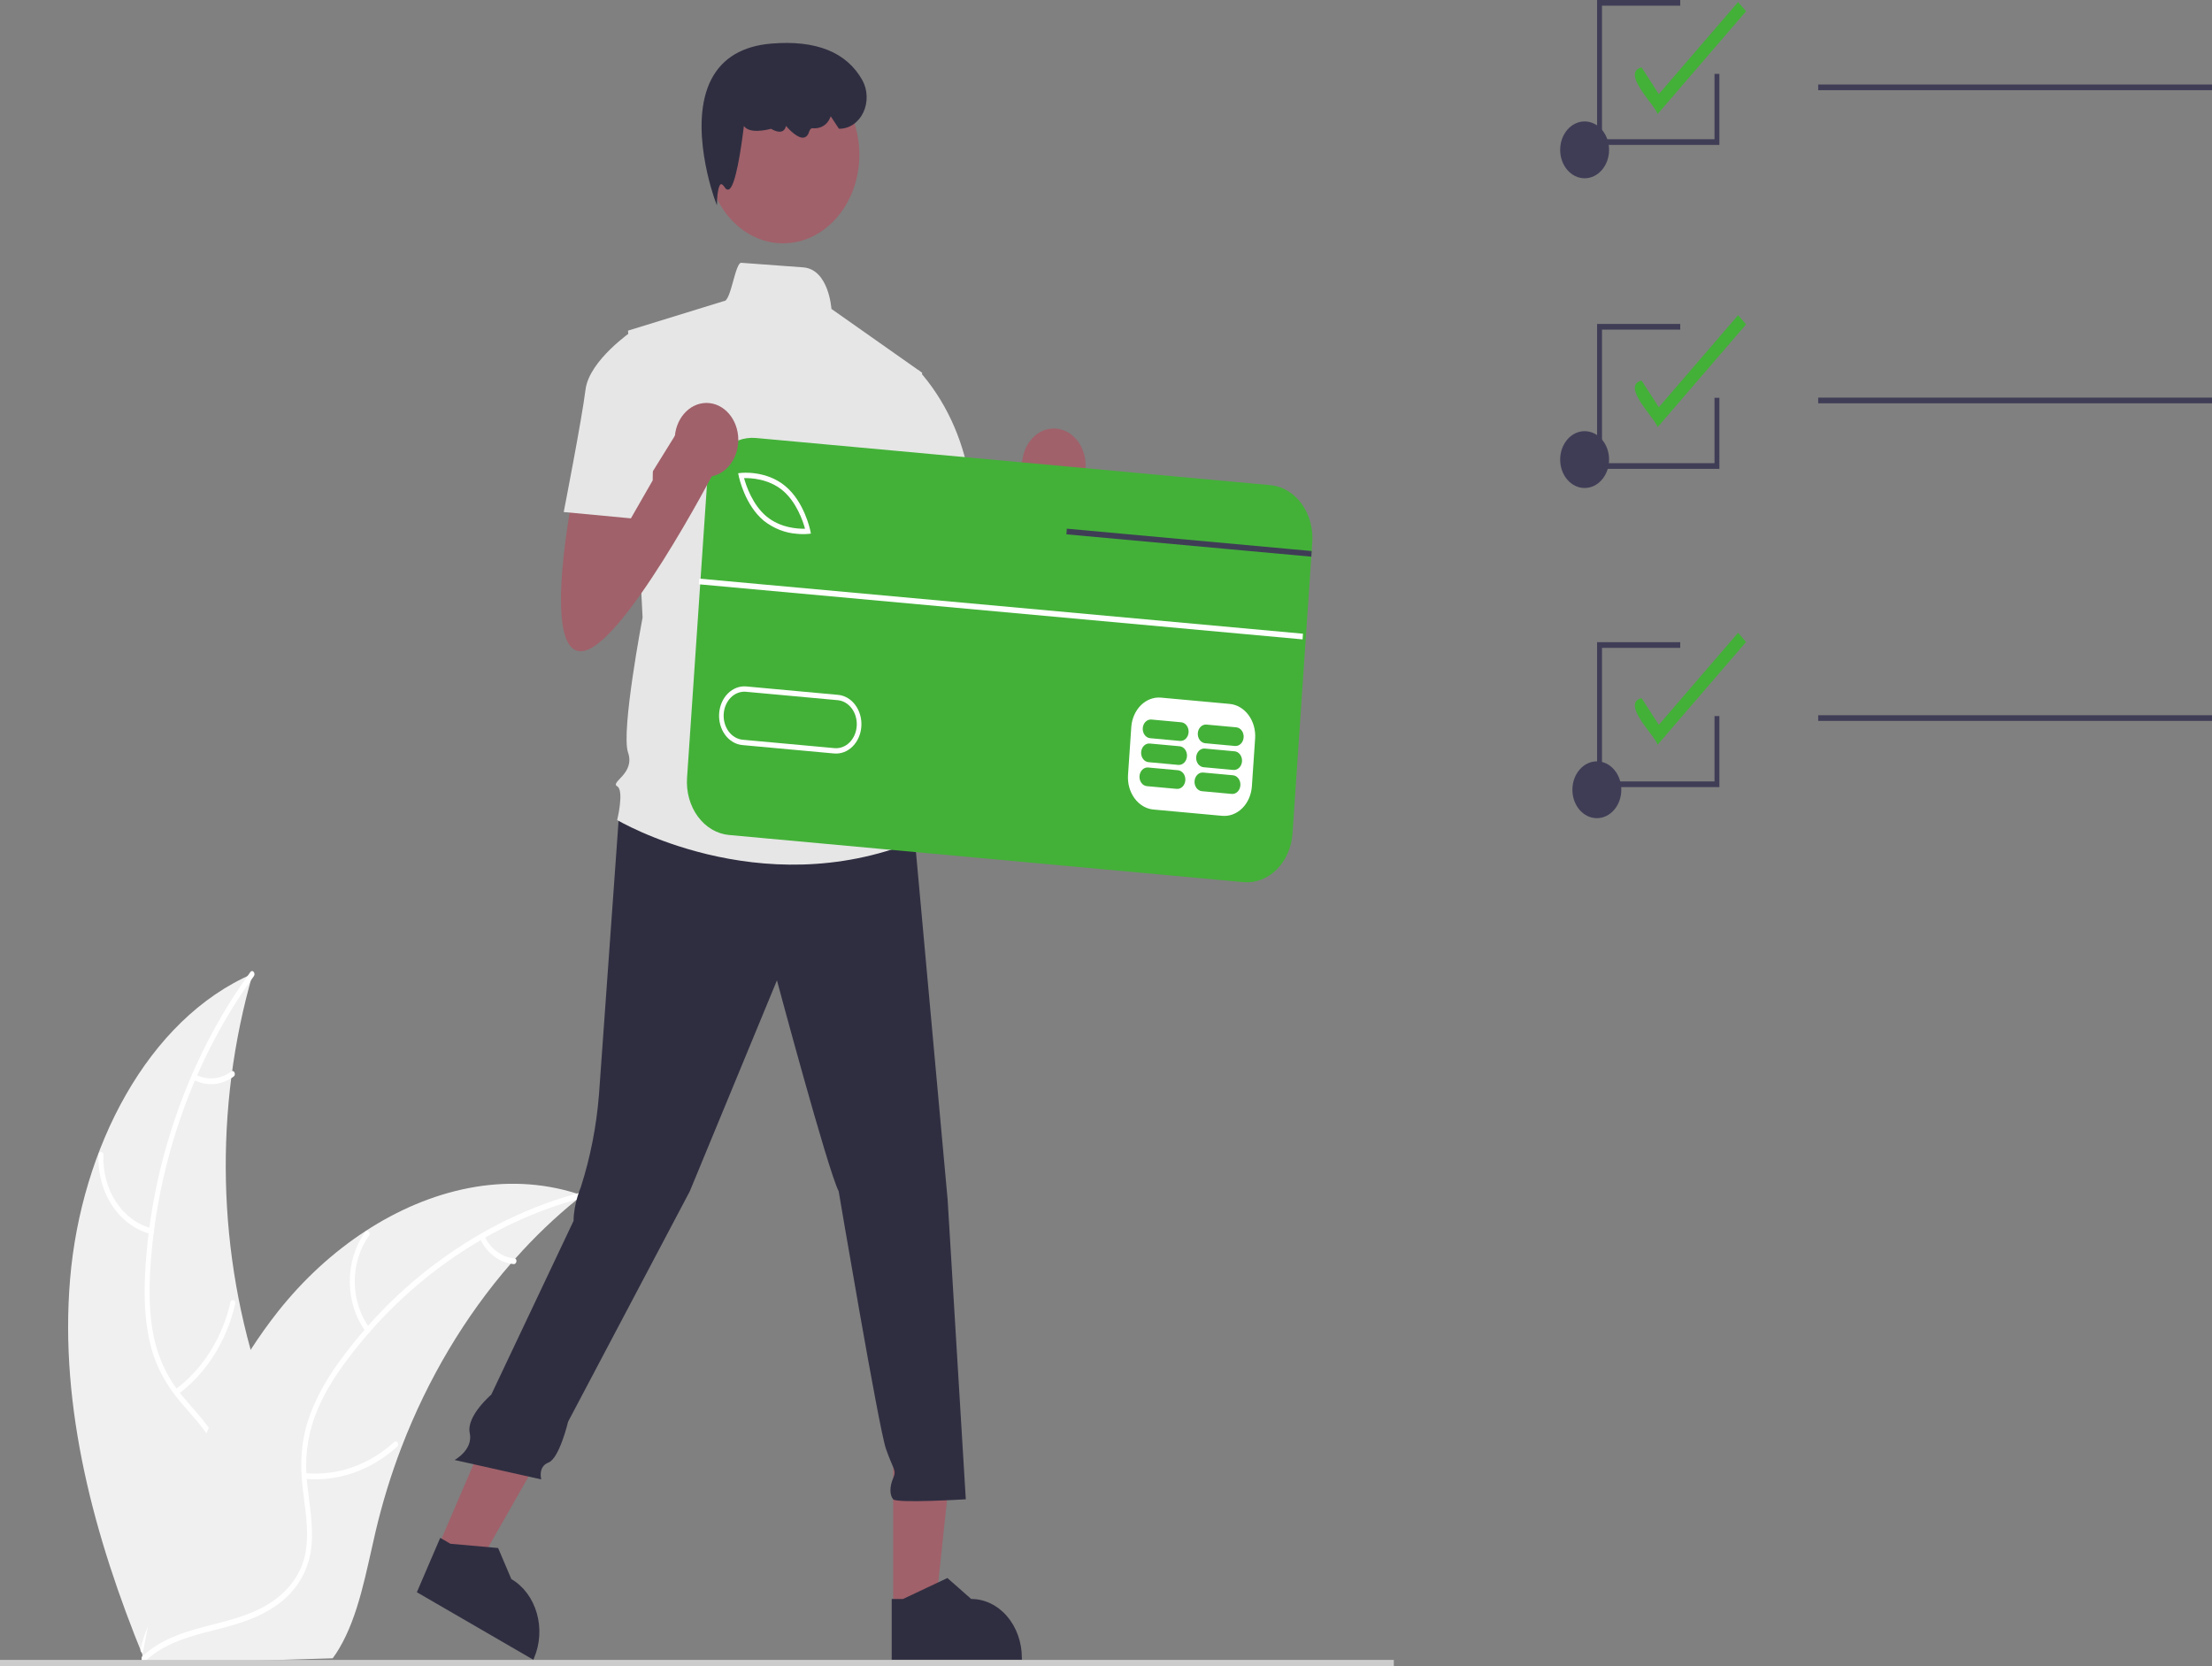 <svg width="300" height="226" viewBox="0 0 300 226" fill="none" xmlns="http://www.w3.org/2000/svg">
<rect x="0" y="0" width="300" height="226" fill="#808080" stroke="none"/>
<g clip-path="url(#clip0_9_261)">
<path d="M9.508 173.454C10.995 155.823 19.981 138.224 34.278 132.068C28.995 150.329 29.442 170.172 35.539 188.087C37.912 194.986 41.17 202.373 39.242 209.457C38.043 213.865 34.944 217.303 31.443 219.501C27.942 221.698 24.027 222.814 20.161 223.907L19.413 224.666C12.877 208.661 8.021 191.085 9.508 173.454Z" fill="#F0F0F0"/>
<path d="M34.429 132.396C26.356 143.466 21.275 157.604 20.387 172.098C20.195 175.231 20.235 178.429 20.892 181.492C21.552 184.472 22.887 187.192 24.759 189.37C26.468 191.441 28.424 193.33 29.67 195.848C30.984 198.502 31.101 201.559 30.307 204.444C29.335 207.975 27.33 210.889 25.284 213.66C23.012 216.736 20.61 219.89 19.705 223.905C19.595 224.391 18.952 224.165 19.061 223.679C20.636 216.694 26.34 212.581 28.962 206.253C30.186 203.301 30.651 199.902 29.374 196.863C28.256 194.205 26.242 192.256 24.495 190.176C22.661 187.992 21.238 185.579 20.467 182.637C19.678 179.628 19.531 176.425 19.653 173.3C19.976 166.215 21.256 159.233 23.445 152.609C25.908 145.034 29.468 138.005 33.971 131.824C34.25 131.442 34.706 132.016 34.429 132.396Z" fill="white"/>
<path d="M20.462 167.369C18.373 166.846 16.511 165.478 15.211 163.508C13.91 161.538 13.254 159.096 13.36 156.616C13.365 156.515 13.404 156.42 13.468 156.351C13.532 156.283 13.617 156.246 13.704 156.248C13.791 156.251 13.874 156.292 13.935 156.364C13.997 156.436 14.031 156.533 14.032 156.635C13.93 158.943 14.541 161.219 15.755 163.05C16.97 164.881 18.708 166.148 20.656 166.621C21.079 166.725 20.882 167.472 20.462 167.369Z" fill="white"/>
<path d="M23.773 188.452C27.464 185.738 30.139 181.507 31.264 176.603C31.375 176.117 32.018 176.343 31.907 176.828C30.728 181.929 27.937 186.325 24.091 189.14C23.724 189.408 23.408 188.719 23.773 188.452Z" fill="white"/>
<path d="M26.548 145.755C27.32 146.153 28.165 146.322 29.007 146.246C29.849 146.171 30.662 145.854 31.373 145.324C31.736 145.05 32.052 145.74 31.69 146.012C30.903 146.593 30.005 146.942 29.075 147.028C28.144 147.113 27.21 146.933 26.354 146.502C26.27 146.47 26.201 146.401 26.159 146.311C26.117 146.22 26.106 146.115 26.129 146.016C26.155 145.917 26.214 145.834 26.292 145.785C26.371 145.736 26.463 145.726 26.548 145.755Z" fill="white"/>
<path d="M78.955 162.125C78.732 162.303 78.51 162.481 78.287 162.666C75.3 165.079 72.488 167.77 69.877 170.712C69.672 170.936 69.467 171.166 69.268 171.397C63.043 178.563 58.017 187.01 54.446 196.308C53.028 200.009 51.854 203.831 50.935 207.739C49.666 213.137 48.659 219.106 46.008 223.57C45.736 224.04 45.439 224.489 45.119 224.915L20.267 225.668C20.21 225.637 20.153 225.612 20.095 225.581L19.104 225.664C19.139 225.459 19.18 225.246 19.215 225.041C19.235 224.922 19.261 224.802 19.281 224.683C19.296 224.603 19.311 224.524 19.321 224.451C19.326 224.425 19.331 224.398 19.336 224.378C19.346 224.305 19.361 224.239 19.371 224.173C19.594 222.986 19.825 221.799 20.063 220.612C20.063 220.605 20.063 220.605 20.068 220.599C21.902 211.558 24.402 202.617 27.991 194.4C28.099 194.153 28.207 193.899 28.326 193.651C29.961 189.958 31.854 186.426 33.984 183.091C35.156 181.27 36.406 179.518 37.73 177.843C41.159 173.523 45.151 169.856 49.56 166.977C58.351 161.24 68.623 158.832 78.224 161.884C78.469 161.962 78.71 162.04 78.955 162.125Z" fill="#F0F0F0"/>
<path d="M78.908 162.493C66.725 165.685 55.342 173.42 47.122 184.371C45.344 186.738 43.719 189.32 42.656 192.225C41.639 195.066 41.296 198.172 41.661 201.22C41.953 204.069 42.536 206.945 42.226 209.827C41.9 212.865 40.409 215.388 38.279 217.136C35.674 219.276 32.563 220.2 29.493 220.981C26.085 221.848 22.533 222.686 19.73 225.259C19.39 225.57 18.993 224.94 19.332 224.628C24.209 220.153 30.895 220.858 36.268 217.64C38.776 216.139 40.908 213.75 41.463 210.43C41.949 207.527 41.35 204.561 41.033 201.679C40.7 198.652 40.815 195.73 41.724 192.842C42.654 189.888 44.196 187.227 45.913 184.817C49.842 179.386 54.482 174.706 59.663 170.95C65.555 166.624 72.04 163.501 78.839 161.716C79.259 161.606 79.326 162.384 78.908 162.493Z" fill="white"/>
<path d="M49.632 180.647C48.235 178.769 47.458 176.374 47.44 173.892C47.422 171.409 48.164 169 49.534 167.094C49.813 166.71 50.34 167.194 50.061 167.579C48.783 169.351 48.092 171.595 48.112 173.907C48.133 176.219 48.864 178.446 50.174 180.186C50.459 180.565 49.915 181.024 49.632 180.647Z" fill="white"/>
<path d="M41.35 199.797C45.703 200.212 50.032 198.705 53.471 195.576C53.812 195.266 54.209 195.896 53.868 196.206C50.284 199.454 45.777 201.012 41.247 200.569C40.815 200.526 40.92 199.755 41.35 199.797Z" fill="white"/>
<path d="M65.692 167.647C66.102 168.505 66.689 169.23 67.401 169.759C68.112 170.288 68.925 170.604 69.768 170.677C70.2 170.713 70.094 171.485 69.665 171.449C68.735 171.363 67.837 171.013 67.05 170.431C66.263 169.848 65.61 169.051 65.15 168.108C65.1 168.023 65.08 167.92 65.093 167.818C65.107 167.717 65.153 167.626 65.222 167.562C65.294 167.502 65.384 167.477 65.472 167.492C65.56 167.508 65.639 167.564 65.692 167.647Z" fill="white"/>
<path d="M224.812 15.469C224.44 14.196 219.787 9.869 222.639 9.142L224.977 12.764L235.727 0.275L236.808 1.531L224.812 15.469Z" fill="#43B138"/>
<path d="M224.812 57.938C224.44 56.665 219.787 52.338 222.639 51.611L224.977 55.233L235.727 42.744L236.808 44L224.812 57.938Z" fill="#43B138"/>
<path d="M224.812 101.013C224.44 99.74 219.787 95.413 222.639 94.686L224.977 98.308L235.727 85.819L236.808 87.075L224.812 101.013Z" fill="#43B138"/>
<path d="M214.912 66.188C216.745 66.188 218.23 64.462 218.23 62.334C218.23 60.205 216.745 58.48 214.912 58.48C213.08 58.48 211.595 60.205 211.595 62.334C211.595 64.462 213.08 66.188 214.912 66.188Z" fill="#3F3D56"/>
<path d="M214.912 24.179C216.745 24.179 218.23 22.454 218.23 20.325C218.23 18.197 216.745 16.471 214.912 16.471C213.08 16.471 211.595 18.197 211.595 20.325C211.595 22.454 213.08 24.179 214.912 24.179Z" fill="#3F3D56"/>
<path d="M300 11.461H246.592V12.232H300V11.461Z" fill="#3F3D56"/>
<path d="M216.571 110.969C218.403 110.969 219.888 109.243 219.888 107.115C219.888 104.986 218.403 103.261 216.571 103.261C214.739 103.261 213.254 104.986 213.254 107.115C213.254 109.243 214.739 110.969 216.571 110.969Z" fill="#3F3D56"/>
<path d="M300 53.93H246.592V54.7H300V53.93Z" fill="#3F3D56"/>
<path d="M300 97.005H246.592V97.776H300V97.005Z" fill="#3F3D56"/>
<path d="M233.19 106.755H216.604V87.1H227.882V87.871H217.267V105.985H232.527V97.121H233.19V106.755Z" fill="#3F3D56"/>
<path d="M233.19 63.591H216.604V43.935H227.882V44.706H217.267V62.82H232.527V53.956H233.19V63.591Z" fill="#3F3D56"/>
<path d="M233.19 19.655H216.604V0H227.882V0.771H217.267V18.884H232.527V10.02H233.19V19.655Z" fill="#3F3D56"/>
<path d="M124.896 70.055C124.896 70.055 120.463 91.799 125.881 91.799C131.299 91.799 144.105 67.193 144.105 67.193L139.672 60.899L131.716 73.733L131.299 67.193L124.896 70.055Z" fill="#A0616A"/>
<path d="M142.924 68.139C145.306 68.139 147.236 65.896 147.236 63.129C147.236 60.361 145.306 58.118 142.924 58.118C140.542 58.118 138.612 60.361 138.612 63.129C138.612 65.896 140.542 68.139 142.924 68.139Z" fill="#A0616A"/>
<path d="M121.138 218.154L126.878 218.154L129.609 192.43L121.137 192.43L121.138 218.154Z" fill="#A0616A"/>
<path d="M120.936 225.111L138.588 225.11V224.851C138.588 222.734 137.864 220.704 136.575 219.207C135.287 217.71 133.539 216.869 131.717 216.869H131.717L128.492 214.027L122.476 216.869L120.935 216.869L120.936 225.111Z" fill="#2F2E41"/>
<path d="M59.392 209.834L64.528 212.811L76.859 191.212L69.278 186.817L59.392 209.834Z" fill="#A0616A"/>
<path d="M56.536 215.954L72.331 225.111L72.431 224.879C73.244 222.985 73.377 220.793 72.799 218.785C72.222 216.777 70.982 215.118 69.351 214.172L69.351 214.172L67.558 209.957L61.083 209.379L59.704 208.579L56.536 215.954Z" fill="#2F2E41"/>
<path d="M189.034 225.136H0V226H189.034V225.136Z" fill="#CCCCCC"/>
<path d="M84.025 109.503C84.025 109.503 81.731 141.548 81.239 148.415C80.901 152.719 80.073 156.952 78.776 161.004C78.776 161.004 77.791 163.293 77.791 165.581L66.627 189.154C66.627 189.154 63.215 192.067 63.708 194.356C64.201 196.645 61.651 198.018 61.651 198.018L73.408 200.651C73.408 200.651 72.915 198.934 74.393 198.362C75.871 197.79 77.047 192.826 77.047 192.826L93.552 161.576L105.373 132.964C105.373 132.964 112.269 158.715 113.746 161.576C113.746 161.576 119.164 193.621 120.149 196.482C121.134 199.343 121.627 199.343 121.134 200.487C120.642 201.632 120.642 202.776 121.134 203.349C121.627 203.921 130.985 203.349 130.985 203.349L128.522 162.72L124.09 114.081L101.433 106.07L84.025 109.503Z" fill="#2F2E41"/>
<path d="M106.208 33.002C111.92 33.002 116.551 27.622 116.551 20.986C116.551 14.349 111.92 8.969 106.208 8.969C100.495 8.969 95.864 14.349 95.864 20.986C95.864 27.622 100.495 33.002 106.208 33.002Z" fill="#A0616A"/>
<path d="M125.075 50.564L112.762 41.897C112.762 41.897 112.42 36.514 108.912 36.261C107.151 36.134 104.508 35.94 100.541 35.643C99.703 35.58 99.137 40.908 98.177 40.836L85.179 44.841L87.149 83.753C87.149 83.753 84.194 99.203 85.179 102.064C86.164 104.925 82.717 106.07 83.702 106.642C84.687 107.214 83.702 111.22 83.702 111.22C83.702 111.22 102.911 122.664 124.09 114.081L122.119 106.642C122.388 105.67 122.438 104.634 122.266 103.632C122.093 102.631 121.704 101.697 121.134 100.92C121.134 100.92 123.105 97.486 120.642 94.625C120.642 94.625 121.627 89.475 119.164 87.186L118.672 79.175L120.149 75.169L125.075 50.564Z" fill="#E6E6E6"/>
<path d="M97.232 27.85L96.943 27.07C96.906 26.969 93.248 16.923 96.49 10.726C97.991 7.857 100.72 6.238 104.602 5.912C110.675 5.402 114.831 7.076 116.959 10.883C117.316 11.529 117.516 12.274 117.539 13.04C117.562 13.807 117.407 14.566 117.091 15.239C116.774 15.912 116.307 16.473 115.739 16.864C115.17 17.254 114.522 17.46 113.862 17.459H113.78L112.665 15.775L112.6 15.939C112.196 16.955 111.268 17.511 110.181 17.389C109.996 17.373 109.833 17.559 109.701 17.955C109.657 18.129 109.573 18.285 109.459 18.408C109.345 18.531 109.204 18.616 109.052 18.654C108.249 18.836 107.104 17.661 106.592 17.076C106.572 17.21 106.528 17.338 106.462 17.452C106.396 17.565 106.309 17.66 106.209 17.731C105.669 18.093 104.829 17.62 104.588 17.47C102.666 17.944 101.423 17.817 100.89 17.093C100.529 20.062 99.754 25.406 98.824 25.702C98.727 25.728 98.625 25.717 98.534 25.671C98.442 25.625 98.366 25.545 98.317 25.445C98.093 25.107 97.893 24.939 97.768 24.986C97.466 25.098 97.287 26.255 97.261 27.002L97.232 27.85Z" fill="#2F2E41"/>
<path d="M119.657 51.136L124.57 50.208C128.109 54.159 130.52 59.276 131.478 64.869C132.955 74.025 133.448 75.742 133.448 75.742L121.627 79.175L115.224 64.869L119.657 51.136Z" fill="#E6E6E6"/>
<path d="M97.855 63.044L94.819 107.764L172.305 114.865L175.341 70.146L97.855 63.044Z" fill="white"/>
<path d="M106.133 66.509C104.237 64.936 101.829 64.822 100.91 64.845C101.19 65.862 102.062 68.472 103.958 70.046C105.859 71.623 108.264 71.734 109.182 71.711C108.902 70.694 108.03 68.084 106.133 66.509Z" fill="#43B138"/>
<path d="M113.614 94.965L101.172 93.825C100.804 93.791 100.434 93.842 100.084 93.974C99.733 94.106 99.408 94.318 99.128 94.596C98.847 94.874 98.617 95.214 98.449 95.596C98.282 95.977 98.18 96.394 98.151 96.821C98.123 97.248 98.166 97.677 98.28 98.085C98.394 98.492 98.576 98.87 98.815 99.196C99.055 99.521 99.347 99.789 99.676 99.984C100.004 100.178 100.363 100.296 100.73 100.33L113.172 101.47C113.915 101.538 114.65 101.261 115.216 100.699C115.783 100.137 116.134 99.337 116.192 98.474C116.251 97.611 116.012 96.757 115.529 96.099C115.045 95.441 114.356 95.033 113.614 94.965Z" fill="#43B138"/>
<path d="M172.286 65.799L102.528 59.405C101.716 59.331 100.9 59.443 100.126 59.735C99.352 60.028 98.635 60.494 98.016 61.108C97.397 61.722 96.889 62.472 96.519 63.314C96.15 64.157 95.927 65.076 95.863 66.018L93.18 105.503C93.051 107.407 93.578 109.293 94.646 110.746C95.713 112.199 97.234 113.099 98.873 113.25L168.632 119.644C169.443 119.718 170.259 119.606 171.033 119.314C171.807 119.021 172.524 118.555 173.143 117.941C173.762 117.327 174.271 116.577 174.64 115.735C175.01 114.892 175.233 113.973 175.297 113.031L177.846 75.502L177.897 74.736L177.978 73.542C178.042 72.6 177.946 71.652 177.694 70.752C177.443 69.853 177.041 69.02 176.513 68.301C175.984 67.582 175.339 66.991 174.614 66.562C173.889 66.132 173.098 65.873 172.286 65.799ZM170.226 100.153L169.784 106.658C169.704 107.807 169.235 108.872 168.48 109.62C167.725 110.368 166.746 110.739 165.757 110.651L156.424 109.796C155.435 109.703 154.519 109.158 153.875 108.281C153.23 107.404 152.911 106.266 152.987 105.117L153.429 98.612C153.51 97.463 153.98 96.399 154.734 95.65C155.489 94.902 156.468 94.531 157.457 94.619L166.786 95.474C167.775 95.569 168.692 96.113 169.336 96.99C169.981 97.866 170.301 99.003 170.226 100.153ZM97.534 96.761C97.607 95.708 98.035 94.732 98.727 94.046C99.418 93.36 100.315 93.021 101.221 93.103L113.663 94.244C114.112 94.284 114.55 94.427 114.952 94.664C115.354 94.901 115.712 95.228 116.005 95.626C116.298 96.024 116.521 96.485 116.661 96.983C116.8 97.481 116.854 98.006 116.819 98.528C116.784 99.05 116.661 99.559 116.456 100.026C116.252 100.493 115.97 100.908 115.627 101.248C115.285 101.589 114.888 101.847 114.459 102.009C114.03 102.171 113.578 102.233 113.129 102.192L113.123 102.194L100.681 101.053C100.232 101.011 99.794 100.868 99.392 100.629C98.991 100.391 98.634 100.064 98.341 99.665C98.049 99.266 97.827 98.805 97.689 98.306C97.55 97.808 97.498 97.283 97.534 96.761ZM100.198 64.587L100.113 64.183L100.471 64.144C100.61 64.127 103.92 63.782 106.496 65.92C109.073 68.058 109.863 71.809 109.897 71.966L109.979 72.371L109.622 72.413C109.115 72.457 108.606 72.453 108.099 72.401C106.489 72.292 104.933 71.681 103.595 70.634C101.019 68.496 100.229 64.745 100.198 64.587Z" fill="#43B138"/>
<path d="M159.76 104.467L155.717 104.096C155.428 104.07 155.143 104.179 154.923 104.397C154.703 104.616 154.567 104.926 154.544 105.261C154.521 105.597 154.614 105.928 154.801 106.184C154.989 106.44 155.256 106.599 155.545 106.626L159.588 106.996C159.877 107.022 160.162 106.914 160.382 106.696C160.602 106.477 160.738 106.166 160.761 105.831C160.784 105.496 160.691 105.164 160.504 104.908C160.316 104.653 160.049 104.494 159.76 104.467Z" fill="#43B138"/>
<path d="M167.226 105.151L163.182 104.78C162.894 104.755 162.608 104.863 162.389 105.082C162.169 105.3 162.033 105.611 162.01 105.946C161.987 106.281 162.08 106.612 162.267 106.868C162.455 107.124 162.722 107.283 163.01 107.31L167.054 107.681C167.342 107.706 167.627 107.598 167.847 107.379C168.067 107.161 168.203 106.85 168.226 106.515C168.248 106.18 168.156 105.849 167.968 105.593C167.781 105.337 167.514 105.178 167.226 105.151Z" fill="#43B138"/>
<path d="M159.981 101.214L155.937 100.844C155.649 100.818 155.364 100.927 155.144 101.145C154.924 101.363 154.788 101.674 154.766 102.009C154.743 102.344 154.835 102.676 155.023 102.932C155.21 103.187 155.477 103.346 155.766 103.373L159.809 103.744C160.098 103.77 160.383 103.662 160.603 103.443C160.823 103.225 160.959 102.914 160.982 102.579C161.005 102.244 160.912 101.912 160.725 101.656C160.537 101.4 160.269 101.241 159.981 101.214Z" fill="#43B138"/>
<path d="M167.446 101.899L163.403 101.528C163.114 101.502 162.829 101.61 162.609 101.829C162.389 102.047 162.253 102.358 162.23 102.693C162.207 103.028 162.3 103.36 162.487 103.616C162.675 103.872 162.942 104.031 163.231 104.058L167.274 104.428C167.563 104.454 167.848 104.346 168.068 104.127C168.288 103.909 168.424 103.598 168.447 103.263C168.47 102.928 168.377 102.596 168.19 102.34C168.002 102.084 167.735 101.926 167.446 101.899Z" fill="#43B138"/>
<path d="M160.202 97.962L156.158 97.591C155.87 97.566 155.584 97.674 155.364 97.892C155.145 98.111 155.008 98.421 154.986 98.757C154.963 99.092 155.055 99.424 155.243 99.679C155.431 99.935 155.698 100.094 155.986 100.121L160.03 100.492C160.318 100.517 160.604 100.409 160.823 100.19C161.043 99.972 161.179 99.661 161.202 99.326C161.225 98.991 161.132 98.66 160.945 98.404C160.757 98.148 160.49 97.989 160.202 97.962Z" fill="#43B138"/>
<path d="M167.667 98.646L163.624 98.275C163.335 98.25 163.05 98.358 162.83 98.577C162.611 98.795 162.474 99.106 162.452 99.441C162.429 99.776 162.521 100.107 162.709 100.363C162.896 100.619 163.164 100.778 163.452 100.805L167.495 101.176C167.784 101.201 168.069 101.093 168.289 100.875C168.508 100.656 168.645 100.345 168.667 100.01C168.69 99.676 168.598 99.344 168.41 99.088C168.223 98.832 167.955 98.673 167.667 98.646Z" fill="#43B138"/>
<path d="M94.826 78.477L94.774 79.246L176.661 86.719L176.713 85.95L94.826 78.477Z" fill="white"/>
<path d="M177.897 74.735L177.846 75.502L174.996 75.243L144.632 72.472L144.687 71.704L175.047 74.476L177.897 74.735Z" fill="#3F3D56"/>
<path d="M77.791 66.586C77.791 66.586 73.358 88.331 78.776 88.331C84.194 88.331 97 63.725 97 63.725L92.567 57.43L84.611 70.264L84.194 63.725L77.791 66.586Z" fill="#A0616A"/>
<path d="M95.819 64.67C98.201 64.67 100.131 62.427 100.131 59.66C100.131 56.893 98.201 54.65 95.819 54.65C93.437 54.65 91.507 56.893 91.507 59.66C91.507 62.427 93.437 64.67 95.819 64.67Z" fill="#A0616A"/>
<path d="M88.767 48.275L85.812 44.841C85.812 44.841 79.902 48.847 79.409 52.852C78.916 56.858 76.454 69.447 76.454 69.447L85.566 70.305L88.521 65.155L88.767 48.275Z" fill="#E6E6E6"/>
</g>
<defs>
<clipPath id="clip0_9_261">
<rect width="300" height="226" fill="white"/>
</clipPath>
</defs>
</svg>
